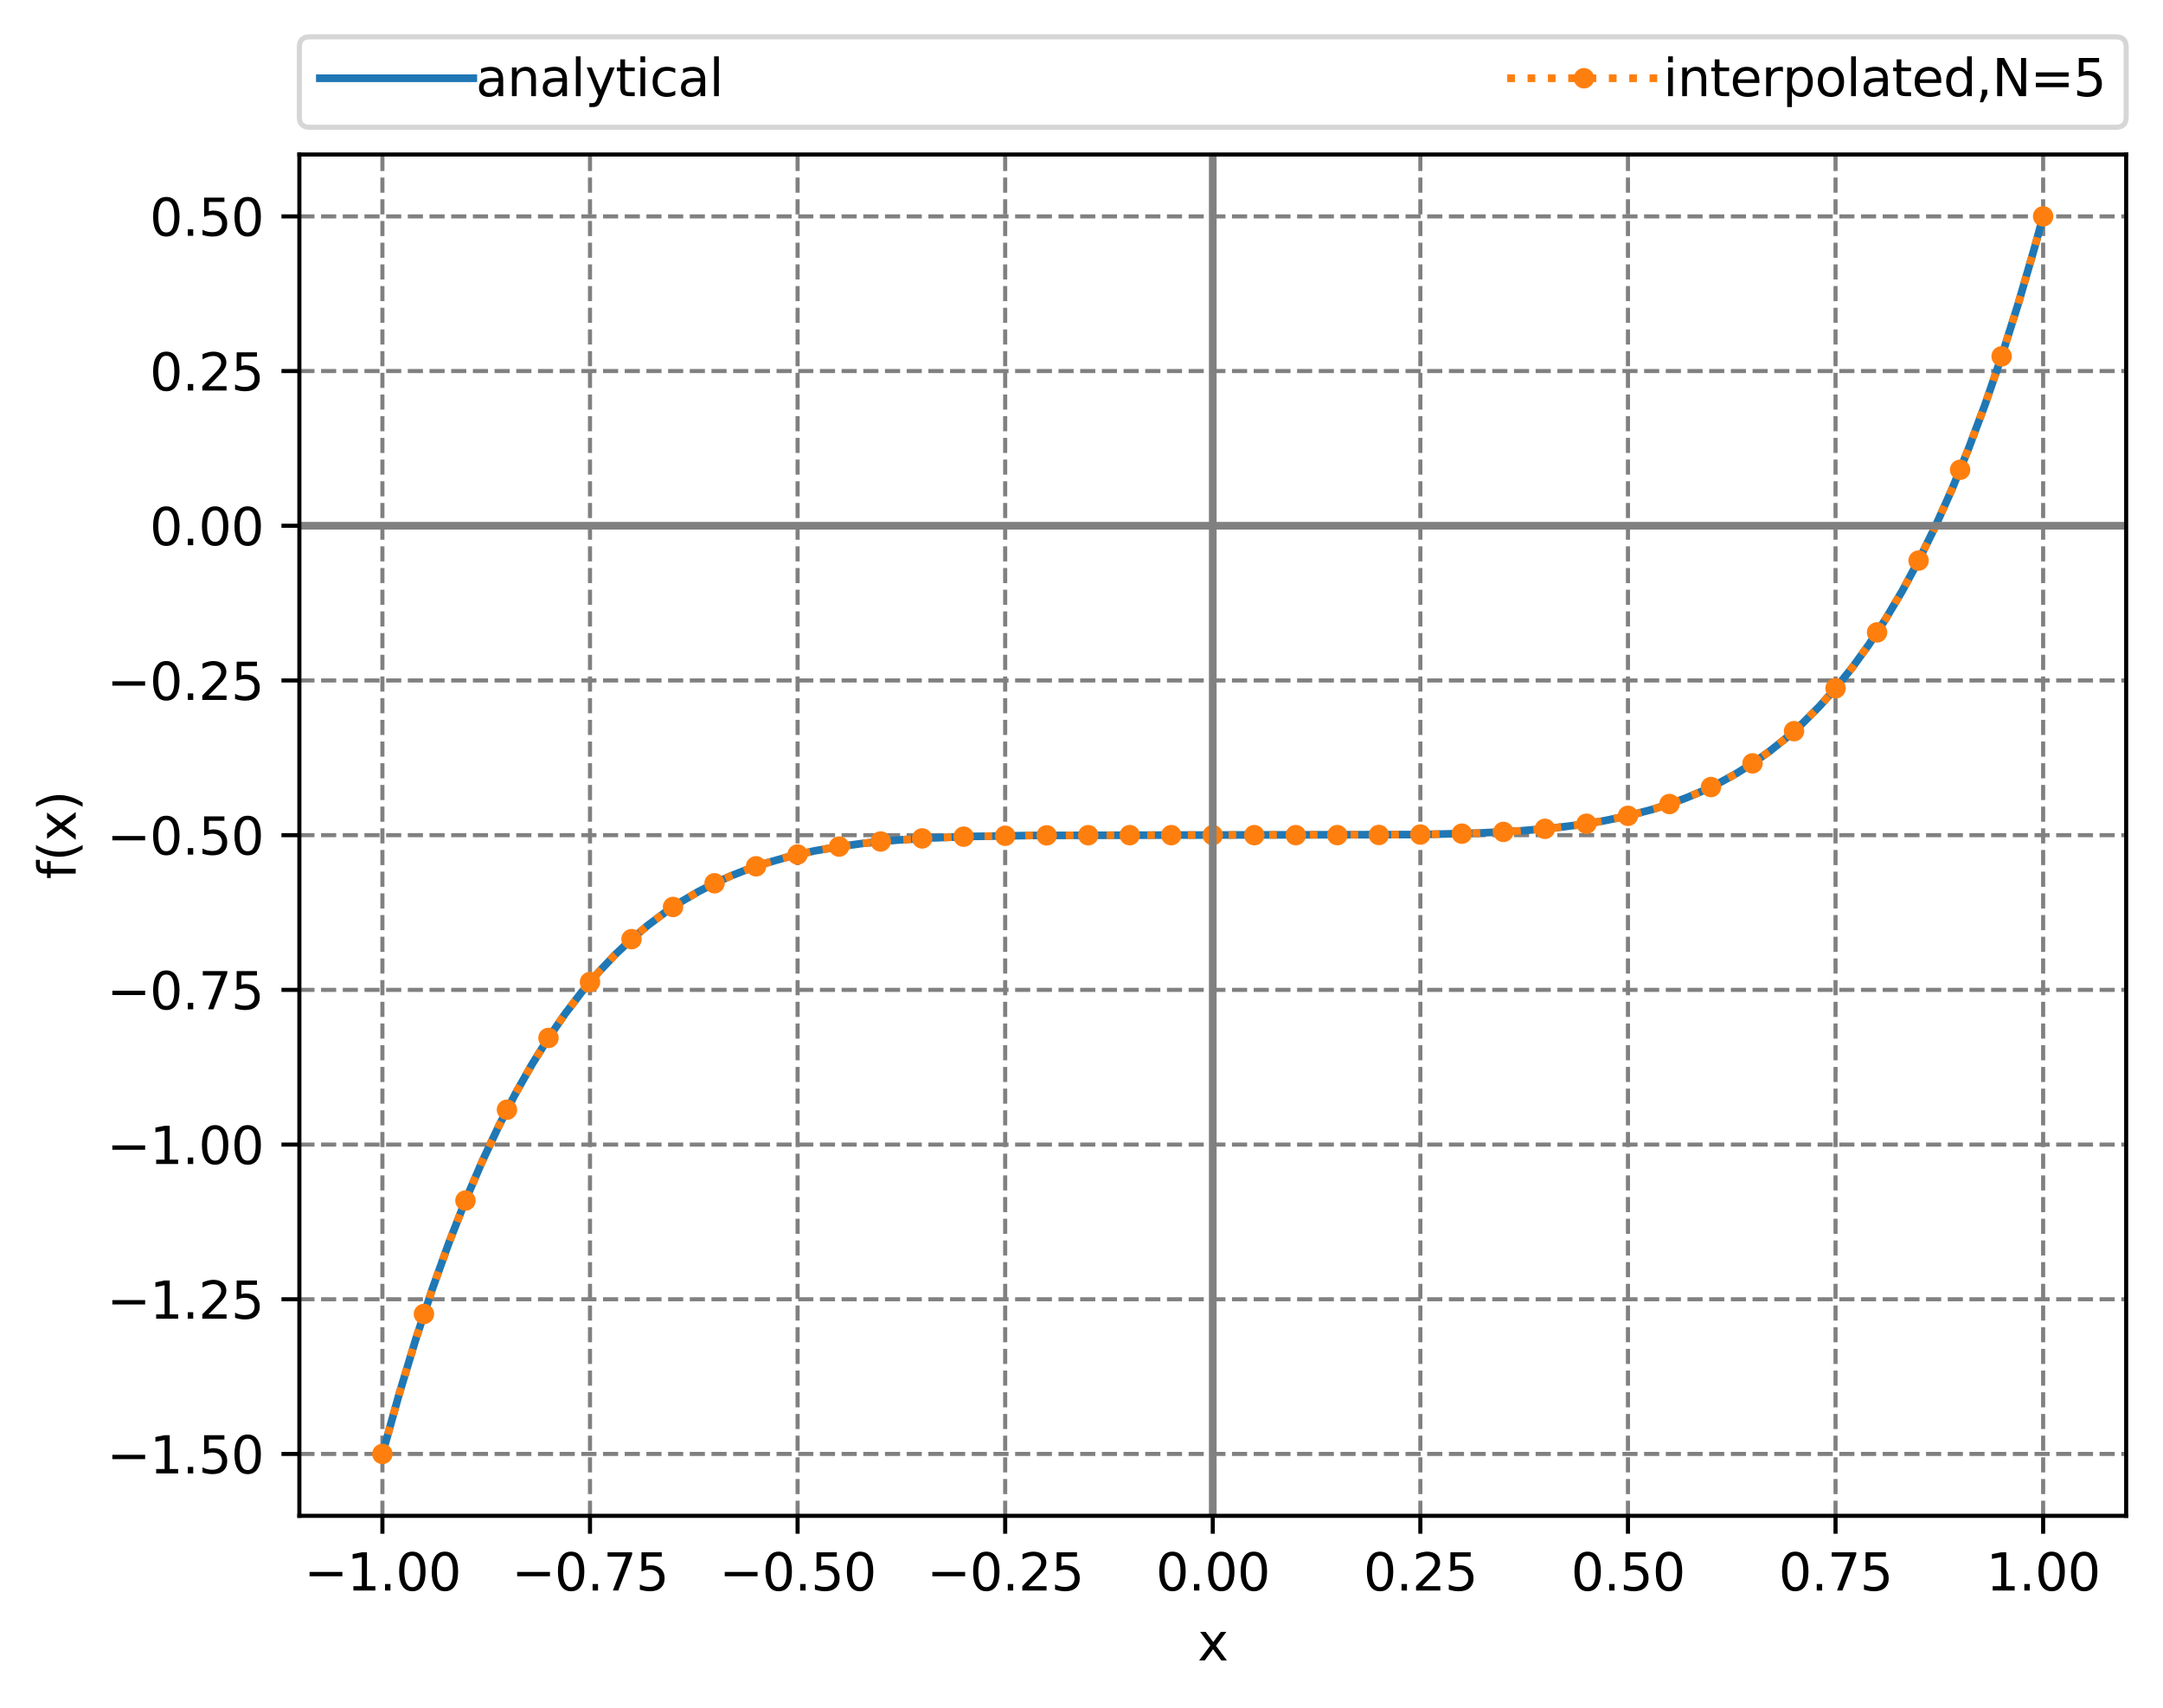 <?xml version="1.0" encoding="utf-8" standalone="no"?>
<!DOCTYPE svg PUBLIC "-//W3C//DTD SVG 1.1//EN"
  "http://www.w3.org/Graphics/SVG/1.1/DTD/svg11.dtd">
<svg xmlns:xlink="http://www.w3.org/1999/xlink" width="422.843pt" height="333.869pt" viewBox="0 0 422.843 333.869" xmlns="http://www.w3.org/2000/svg" version="1.1">
 <defs>
  <style type="text/css">*{stroke-linejoin: round; stroke-linecap: butt}</style>
 </defs>
 <g id="figure_1">
  <g id="patch_1">
   <path d="M 0 333.869 
L 422.843 333.869 
L 422.843 0 
L 0 0 
z
" style="fill: #ffffff"/>
  </g>
  <g id="axes_1">
   <g id="patch_2">
    <path d="M 58.523 296.312 
L 415.643 296.312 
L 415.643 30.2 
L 58.523 30.2 
z
" style="fill: #ffffff"/>
   </g>
   <g id="matplotlib.axis_1">
    <g id="xtick_1">
     <g id="line2d_1">
      <path d="M 74.756 296.312 
L 74.756 30.2 
" clip-path="url(#pcf2d439066)" style="fill: none; stroke-dasharray: 2.96,1.28; stroke-dashoffset: 0; stroke: #808080; stroke-width: 0.8"/>
     </g>
     <g id="line2d_2">
      <defs>
       <path id="m77b5b5f175" d="M 0 0 
L 0 3.5 
" style="stroke: #000000; stroke-width: 0.8"/>
      </defs>
      <g>
       <use xlink:href="#m77b5b5f175" x="74.756" y="296.312" style="stroke: #000000; stroke-width: 0.8"/>
      </g>
     </g>
     <g id="text_1">
      <!-- −1.00 -->
      <g transform="translate(59.434 310.911) scale(0.1 -0.1)">
       <defs>
        <path id="DejaVuSans-2212" d="M 678 2272 
L 4684 2272 
L 4684 1741 
L 678 1741 
L 678 2272 
z
" transform="scale(0.016)"/>
        <path id="DejaVuSans-31" d="M 794 531 
L 1825 531 
L 1825 4091 
L 703 3866 
L 703 4441 
L 1819 4666 
L 2450 4666 
L 2450 531 
L 3481 531 
L 3481 0 
L 794 0 
L 794 531 
z
" transform="scale(0.016)"/>
        <path id="DejaVuSans-2e" d="M 684 794 
L 1344 794 
L 1344 0 
L 684 0 
L 684 794 
z
" transform="scale(0.016)"/>
        <path id="DejaVuSans-30" d="M 2034 4250 
Q 1547 4250 1301 3770 
Q 1056 3291 1056 2328 
Q 1056 1369 1301 889 
Q 1547 409 2034 409 
Q 2525 409 2770 889 
Q 3016 1369 3016 2328 
Q 3016 3291 2770 3770 
Q 2525 4250 2034 4250 
z
M 2034 4750 
Q 2819 4750 3233 4129 
Q 3647 3509 3647 2328 
Q 3647 1150 3233 529 
Q 2819 -91 2034 -91 
Q 1250 -91 836 529 
Q 422 1150 422 2328 
Q 422 3509 836 4129 
Q 1250 4750 2034 4750 
z
" transform="scale(0.016)"/>
       </defs>
       <use xlink:href="#DejaVuSans-2212"/>
       <use xlink:href="#DejaVuSans-31" x="83.789"/>
       <use xlink:href="#DejaVuSans-2e" x="147.412"/>
       <use xlink:href="#DejaVuSans-30" x="179.199"/>
       <use xlink:href="#DejaVuSans-30" x="242.822"/>
      </g>
     </g>
    </g>
    <g id="xtick_2">
     <g id="line2d_3">
      <path d="M 115.338 296.312 
L 115.338 30.2 
" clip-path="url(#pcf2d439066)" style="fill: none; stroke-dasharray: 2.96,1.28; stroke-dashoffset: 0; stroke: #808080; stroke-width: 0.8"/>
     </g>
     <g id="line2d_4">
      <g>
       <use xlink:href="#m77b5b5f175" x="115.338" y="296.312" style="stroke: #000000; stroke-width: 0.8"/>
      </g>
     </g>
     <g id="text_2">
      <!-- −0.75 -->
      <g transform="translate(100.015 310.911) scale(0.1 -0.1)">
       <defs>
        <path id="DejaVuSans-37" d="M 525 4666 
L 3525 4666 
L 3525 4397 
L 1831 0 
L 1172 0 
L 2766 4134 
L 525 4134 
L 525 4666 
z
" transform="scale(0.016)"/>
        <path id="DejaVuSans-35" d="M 691 4666 
L 3169 4666 
L 3169 4134 
L 1269 4134 
L 1269 2991 
Q 1406 3038 1543 3061 
Q 1681 3084 1819 3084 
Q 2600 3084 3056 2656 
Q 3513 2228 3513 1497 
Q 3513 744 3044 326 
Q 2575 -91 1722 -91 
Q 1428 -91 1123 -41 
Q 819 9 494 109 
L 494 744 
Q 775 591 1075 516 
Q 1375 441 1709 441 
Q 2250 441 2565 725 
Q 2881 1009 2881 1497 
Q 2881 1984 2565 2268 
Q 2250 2553 1709 2553 
Q 1456 2553 1204 2497 
Q 953 2441 691 2322 
L 691 4666 
z
" transform="scale(0.016)"/>
       </defs>
       <use xlink:href="#DejaVuSans-2212"/>
       <use xlink:href="#DejaVuSans-30" x="83.789"/>
       <use xlink:href="#DejaVuSans-2e" x="147.412"/>
       <use xlink:href="#DejaVuSans-37" x="179.199"/>
       <use xlink:href="#DejaVuSans-35" x="242.822"/>
      </g>
     </g>
    </g>
    <g id="xtick_3">
     <g id="line2d_5">
      <path d="M 155.92 296.312 
L 155.92 30.2 
" clip-path="url(#pcf2d439066)" style="fill: none; stroke-dasharray: 2.96,1.28; stroke-dashoffset: 0; stroke: #808080; stroke-width: 0.8"/>
     </g>
     <g id="line2d_6">
      <g>
       <use xlink:href="#m77b5b5f175" x="155.92" y="296.312" style="stroke: #000000; stroke-width: 0.8"/>
      </g>
     </g>
     <g id="text_3">
      <!-- −0.50 -->
      <g transform="translate(140.597 310.911) scale(0.1 -0.1)">
       <use xlink:href="#DejaVuSans-2212"/>
       <use xlink:href="#DejaVuSans-30" x="83.789"/>
       <use xlink:href="#DejaVuSans-2e" x="147.412"/>
       <use xlink:href="#DejaVuSans-35" x="179.199"/>
       <use xlink:href="#DejaVuSans-30" x="242.822"/>
      </g>
     </g>
    </g>
    <g id="xtick_4">
     <g id="line2d_7">
      <path d="M 196.502 296.312 
L 196.502 30.2 
" clip-path="url(#pcf2d439066)" style="fill: none; stroke-dasharray: 2.96,1.28; stroke-dashoffset: 0; stroke: #808080; stroke-width: 0.8"/>
     </g>
     <g id="line2d_8">
      <g>
       <use xlink:href="#m77b5b5f175" x="196.502" y="296.312" style="stroke: #000000; stroke-width: 0.8"/>
      </g>
     </g>
     <g id="text_4">
      <!-- −0.25 -->
      <g transform="translate(181.179 310.911) scale(0.1 -0.1)">
       <defs>
        <path id="DejaVuSans-32" d="M 1228 531 
L 3431 531 
L 3431 0 
L 469 0 
L 469 531 
Q 828 903 1448 1529 
Q 2069 2156 2228 2338 
Q 2531 2678 2651 2914 
Q 2772 3150 2772 3378 
Q 2772 3750 2511 3984 
Q 2250 4219 1831 4219 
Q 1534 4219 1204 4116 
Q 875 4013 500 3803 
L 500 4441 
Q 881 4594 1212 4672 
Q 1544 4750 1819 4750 
Q 2544 4750 2975 4387 
Q 3406 4025 3406 3419 
Q 3406 3131 3298 2873 
Q 3191 2616 2906 2266 
Q 2828 2175 2409 1742 
Q 1991 1309 1228 531 
z
" transform="scale(0.016)"/>
       </defs>
       <use xlink:href="#DejaVuSans-2212"/>
       <use xlink:href="#DejaVuSans-30" x="83.789"/>
       <use xlink:href="#DejaVuSans-2e" x="147.412"/>
       <use xlink:href="#DejaVuSans-32" x="179.199"/>
       <use xlink:href="#DejaVuSans-35" x="242.822"/>
      </g>
     </g>
    </g>
    <g id="xtick_5">
     <g id="line2d_9">
      <path d="M 237.083 296.312 
L 237.083 30.2 
" clip-path="url(#pcf2d439066)" style="fill: none; stroke-dasharray: 2.96,1.28; stroke-dashoffset: 0; stroke: #808080; stroke-width: 0.8"/>
     </g>
     <g id="line2d_10">
      <g>
       <use xlink:href="#m77b5b5f175" x="237.083" y="296.312" style="stroke: #000000; stroke-width: 0.8"/>
      </g>
     </g>
     <g id="text_5">
      <!-- 0.00 -->
      <g transform="translate(225.951 310.911) scale(0.1 -0.1)">
       <use xlink:href="#DejaVuSans-30"/>
       <use xlink:href="#DejaVuSans-2e" x="63.623"/>
       <use xlink:href="#DejaVuSans-30" x="95.41"/>
       <use xlink:href="#DejaVuSans-30" x="159.033"/>
      </g>
     </g>
    </g>
    <g id="xtick_6">
     <g id="line2d_11">
      <path d="M 277.665 296.312 
L 277.665 30.2 
" clip-path="url(#pcf2d439066)" style="fill: none; stroke-dasharray: 2.96,1.28; stroke-dashoffset: 0; stroke: #808080; stroke-width: 0.8"/>
     </g>
     <g id="line2d_12">
      <g>
       <use xlink:href="#m77b5b5f175" x="277.665" y="296.312" style="stroke: #000000; stroke-width: 0.8"/>
      </g>
     </g>
     <g id="text_6">
      <!-- 0.25 -->
      <g transform="translate(266.532 310.911) scale(0.1 -0.1)">
       <use xlink:href="#DejaVuSans-30"/>
       <use xlink:href="#DejaVuSans-2e" x="63.623"/>
       <use xlink:href="#DejaVuSans-32" x="95.41"/>
       <use xlink:href="#DejaVuSans-35" x="159.033"/>
      </g>
     </g>
    </g>
    <g id="xtick_7">
     <g id="line2d_13">
      <path d="M 318.247 296.312 
L 318.247 30.2 
" clip-path="url(#pcf2d439066)" style="fill: none; stroke-dasharray: 2.96,1.28; stroke-dashoffset: 0; stroke: #808080; stroke-width: 0.8"/>
     </g>
     <g id="line2d_14">
      <g>
       <use xlink:href="#m77b5b5f175" x="318.247" y="296.312" style="stroke: #000000; stroke-width: 0.8"/>
      </g>
     </g>
     <g id="text_7">
      <!-- 0.50 -->
      <g transform="translate(307.114 310.911) scale(0.1 -0.1)">
       <use xlink:href="#DejaVuSans-30"/>
       <use xlink:href="#DejaVuSans-2e" x="63.623"/>
       <use xlink:href="#DejaVuSans-35" x="95.41"/>
       <use xlink:href="#DejaVuSans-30" x="159.033"/>
      </g>
     </g>
    </g>
    <g id="xtick_8">
     <g id="line2d_15">
      <path d="M 358.829 296.312 
L 358.829 30.2 
" clip-path="url(#pcf2d439066)" style="fill: none; stroke-dasharray: 2.96,1.28; stroke-dashoffset: 0; stroke: #808080; stroke-width: 0.8"/>
     </g>
     <g id="line2d_16">
      <g>
       <use xlink:href="#m77b5b5f175" x="358.829" y="296.312" style="stroke: #000000; stroke-width: 0.8"/>
      </g>
     </g>
     <g id="text_8">
      <!-- 0.75 -->
      <g transform="translate(347.696 310.911) scale(0.1 -0.1)">
       <use xlink:href="#DejaVuSans-30"/>
       <use xlink:href="#DejaVuSans-2e" x="63.623"/>
       <use xlink:href="#DejaVuSans-37" x="95.41"/>
       <use xlink:href="#DejaVuSans-35" x="159.033"/>
      </g>
     </g>
    </g>
    <g id="xtick_9">
     <g id="line2d_17">
      <path d="M 399.411 296.312 
L 399.411 30.2 
" clip-path="url(#pcf2d439066)" style="fill: none; stroke-dasharray: 2.96,1.28; stroke-dashoffset: 0; stroke: #808080; stroke-width: 0.8"/>
     </g>
     <g id="line2d_18">
      <g>
       <use xlink:href="#m77b5b5f175" x="399.411" y="296.312" style="stroke: #000000; stroke-width: 0.8"/>
      </g>
     </g>
     <g id="text_9">
      <!-- 1.00 -->
      <g transform="translate(388.278 310.911) scale(0.1 -0.1)">
       <use xlink:href="#DejaVuSans-31"/>
       <use xlink:href="#DejaVuSans-2e" x="63.623"/>
       <use xlink:href="#DejaVuSans-30" x="95.41"/>
       <use xlink:href="#DejaVuSans-30" x="159.033"/>
      </g>
     </g>
    </g>
    <g id="text_10">
     <!-- x -->
     <g transform="translate(234.124 324.589) scale(0.1 -0.1)">
      <defs>
       <path id="DejaVuSans-78" d="M 3513 3500 
L 2247 1797 
L 3578 0 
L 2900 0 
L 1881 1375 
L 863 0 
L 184 0 
L 1544 1831 
L 300 3500 
L 978 3500 
L 1906 2253 
L 2834 3500 
L 3513 3500 
z
" transform="scale(0.016)"/>
      </defs>
      <use xlink:href="#DejaVuSans-78"/>
     </g>
    </g>
   </g>
   <g id="matplotlib.axis_2">
    <g id="ytick_1">
     <g id="line2d_19">
      <path d="M 58.523 284.216 
L 415.643 284.216 
" clip-path="url(#pcf2d439066)" style="fill: none; stroke-dasharray: 2.96,1.28; stroke-dashoffset: 0; stroke: #808080; stroke-width: 0.8"/>
     </g>
     <g id="line2d_20">
      <defs>
       <path id="mcaed4cc220" d="M 0 0 
L -3.5 0 
" style="stroke: #000000; stroke-width: 0.8"/>
      </defs>
      <g>
       <use xlink:href="#mcaed4cc220" x="58.523" y="284.216" style="stroke: #000000; stroke-width: 0.8"/>
      </g>
     </g>
     <g id="text_11">
      <!-- −1.50 -->
      <g transform="translate(20.878 288.016) scale(0.1 -0.1)">
       <use xlink:href="#DejaVuSans-2212"/>
       <use xlink:href="#DejaVuSans-31" x="83.789"/>
       <use xlink:href="#DejaVuSans-2e" x="147.412"/>
       <use xlink:href="#DejaVuSans-35" x="179.199"/>
       <use xlink:href="#DejaVuSans-30" x="242.822"/>
      </g>
     </g>
    </g>
    <g id="ytick_2">
     <g id="line2d_21">
      <path d="M 58.523 253.976 
L 415.643 253.976 
" clip-path="url(#pcf2d439066)" style="fill: none; stroke-dasharray: 2.96,1.28; stroke-dashoffset: 0; stroke: #808080; stroke-width: 0.8"/>
     </g>
     <g id="line2d_22">
      <g>
       <use xlink:href="#mcaed4cc220" x="58.523" y="253.976" style="stroke: #000000; stroke-width: 0.8"/>
      </g>
     </g>
     <g id="text_12">
      <!-- −1.25 -->
      <g transform="translate(20.878 257.776) scale(0.1 -0.1)">
       <use xlink:href="#DejaVuSans-2212"/>
       <use xlink:href="#DejaVuSans-31" x="83.789"/>
       <use xlink:href="#DejaVuSans-2e" x="147.412"/>
       <use xlink:href="#DejaVuSans-32" x="179.199"/>
       <use xlink:href="#DejaVuSans-35" x="242.822"/>
      </g>
     </g>
    </g>
    <g id="ytick_3">
     <g id="line2d_23">
      <path d="M 58.523 223.736 
L 415.643 223.736 
" clip-path="url(#pcf2d439066)" style="fill: none; stroke-dasharray: 2.96,1.28; stroke-dashoffset: 0; stroke: #808080; stroke-width: 0.8"/>
     </g>
     <g id="line2d_24">
      <g>
       <use xlink:href="#mcaed4cc220" x="58.523" y="223.736" style="stroke: #000000; stroke-width: 0.8"/>
      </g>
     </g>
     <g id="text_13">
      <!-- −1.00 -->
      <g transform="translate(20.878 227.536) scale(0.1 -0.1)">
       <use xlink:href="#DejaVuSans-2212"/>
       <use xlink:href="#DejaVuSans-31" x="83.789"/>
       <use xlink:href="#DejaVuSans-2e" x="147.412"/>
       <use xlink:href="#DejaVuSans-30" x="179.199"/>
       <use xlink:href="#DejaVuSans-30" x="242.822"/>
      </g>
     </g>
    </g>
    <g id="ytick_4">
     <g id="line2d_25">
      <path d="M 58.523 193.496 
L 415.643 193.496 
" clip-path="url(#pcf2d439066)" style="fill: none; stroke-dasharray: 2.96,1.28; stroke-dashoffset: 0; stroke: #808080; stroke-width: 0.8"/>
     </g>
     <g id="line2d_26">
      <g>
       <use xlink:href="#mcaed4cc220" x="58.523" y="193.496" style="stroke: #000000; stroke-width: 0.8"/>
      </g>
     </g>
     <g id="text_14">
      <!-- −0.75 -->
      <g transform="translate(20.878 197.296) scale(0.1 -0.1)">
       <use xlink:href="#DejaVuSans-2212"/>
       <use xlink:href="#DejaVuSans-30" x="83.789"/>
       <use xlink:href="#DejaVuSans-2e" x="147.412"/>
       <use xlink:href="#DejaVuSans-37" x="179.199"/>
       <use xlink:href="#DejaVuSans-35" x="242.822"/>
      </g>
     </g>
    </g>
    <g id="ytick_5">
     <g id="line2d_27">
      <path d="M 58.523 163.256 
L 415.643 163.256 
" clip-path="url(#pcf2d439066)" style="fill: none; stroke-dasharray: 2.96,1.28; stroke-dashoffset: 0; stroke: #808080; stroke-width: 0.8"/>
     </g>
     <g id="line2d_28">
      <g>
       <use xlink:href="#mcaed4cc220" x="58.523" y="163.256" style="stroke: #000000; stroke-width: 0.8"/>
      </g>
     </g>
     <g id="text_15">
      <!-- −0.50 -->
      <g transform="translate(20.878 167.056) scale(0.1 -0.1)">
       <use xlink:href="#DejaVuSans-2212"/>
       <use xlink:href="#DejaVuSans-30" x="83.789"/>
       <use xlink:href="#DejaVuSans-2e" x="147.412"/>
       <use xlink:href="#DejaVuSans-35" x="179.199"/>
       <use xlink:href="#DejaVuSans-30" x="242.822"/>
      </g>
     </g>
    </g>
    <g id="ytick_6">
     <g id="line2d_29">
      <path d="M 58.523 133.016 
L 415.643 133.016 
" clip-path="url(#pcf2d439066)" style="fill: none; stroke-dasharray: 2.96,1.28; stroke-dashoffset: 0; stroke: #808080; stroke-width: 0.8"/>
     </g>
     <g id="line2d_30">
      <g>
       <use xlink:href="#mcaed4cc220" x="58.523" y="133.016" style="stroke: #000000; stroke-width: 0.8"/>
      </g>
     </g>
     <g id="text_16">
      <!-- −0.25 -->
      <g transform="translate(20.878 136.816) scale(0.1 -0.1)">
       <use xlink:href="#DejaVuSans-2212"/>
       <use xlink:href="#DejaVuSans-30" x="83.789"/>
       <use xlink:href="#DejaVuSans-2e" x="147.412"/>
       <use xlink:href="#DejaVuSans-32" x="179.199"/>
       <use xlink:href="#DejaVuSans-35" x="242.822"/>
      </g>
     </g>
    </g>
    <g id="ytick_7">
     <g id="line2d_31">
      <path d="M 58.523 102.776 
L 415.643 102.776 
" clip-path="url(#pcf2d439066)" style="fill: none; stroke-dasharray: 2.96,1.28; stroke-dashoffset: 0; stroke: #808080; stroke-width: 0.8"/>
     </g>
     <g id="line2d_32">
      <g>
       <use xlink:href="#mcaed4cc220" x="58.523" y="102.776" style="stroke: #000000; stroke-width: 0.8"/>
      </g>
     </g>
     <g id="text_17">
      <!-- 0.00 -->
      <g transform="translate(29.258 106.576) scale(0.1 -0.1)">
       <use xlink:href="#DejaVuSans-30"/>
       <use xlink:href="#DejaVuSans-2e" x="63.623"/>
       <use xlink:href="#DejaVuSans-30" x="95.41"/>
       <use xlink:href="#DejaVuSans-30" x="159.033"/>
      </g>
     </g>
    </g>
    <g id="ytick_8">
     <g id="line2d_33">
      <path d="M 58.523 72.536 
L 415.643 72.536 
" clip-path="url(#pcf2d439066)" style="fill: none; stroke-dasharray: 2.96,1.28; stroke-dashoffset: 0; stroke: #808080; stroke-width: 0.8"/>
     </g>
     <g id="line2d_34">
      <g>
       <use xlink:href="#mcaed4cc220" x="58.523" y="72.536" style="stroke: #000000; stroke-width: 0.8"/>
      </g>
     </g>
     <g id="text_18">
      <!-- 0.25 -->
      <g transform="translate(29.258 76.336) scale(0.1 -0.1)">
       <use xlink:href="#DejaVuSans-30"/>
       <use xlink:href="#DejaVuSans-2e" x="63.623"/>
       <use xlink:href="#DejaVuSans-32" x="95.41"/>
       <use xlink:href="#DejaVuSans-35" x="159.033"/>
      </g>
     </g>
    </g>
    <g id="ytick_9">
     <g id="line2d_35">
      <path d="M 58.523 42.296 
L 415.643 42.296 
" clip-path="url(#pcf2d439066)" style="fill: none; stroke-dasharray: 2.96,1.28; stroke-dashoffset: 0; stroke: #808080; stroke-width: 0.8"/>
     </g>
     <g id="line2d_36">
      <g>
       <use xlink:href="#mcaed4cc220" x="58.523" y="42.296" style="stroke: #000000; stroke-width: 0.8"/>
      </g>
     </g>
     <g id="text_19">
      <!-- 0.50 -->
      <g transform="translate(29.258 46.096) scale(0.1 -0.1)">
       <use xlink:href="#DejaVuSans-30"/>
       <use xlink:href="#DejaVuSans-2e" x="63.623"/>
       <use xlink:href="#DejaVuSans-35" x="95.41"/>
       <use xlink:href="#DejaVuSans-30" x="159.033"/>
      </g>
     </g>
    </g>
    <g id="text_20">
     <!-- f(x) -->
     <g transform="translate(14.798 171.877) rotate(-90) scale(0.1 -0.1)">
      <defs>
       <path id="DejaVuSans-66" d="M 2375 4863 
L 2375 4384 
L 1825 4384 
Q 1516 4384 1395 4259 
Q 1275 4134 1275 3809 
L 1275 3500 
L 2222 3500 
L 2222 3053 
L 1275 3053 
L 1275 0 
L 697 0 
L 697 3053 
L 147 3053 
L 147 3500 
L 697 3500 
L 697 3744 
Q 697 4328 969 4595 
Q 1241 4863 1831 4863 
L 2375 4863 
z
" transform="scale(0.016)"/>
       <path id="DejaVuSans-28" d="M 1984 4856 
Q 1566 4138 1362 3434 
Q 1159 2731 1159 2009 
Q 1159 1288 1364 580 
Q 1569 -128 1984 -844 
L 1484 -844 
Q 1016 -109 783 600 
Q 550 1309 550 2009 
Q 550 2706 781 3412 
Q 1013 4119 1484 4856 
L 1984 4856 
z
" transform="scale(0.016)"/>
       <path id="DejaVuSans-29" d="M 513 4856 
L 1013 4856 
Q 1481 4119 1714 3412 
Q 1947 2706 1947 2009 
Q 1947 1309 1714 600 
Q 1481 -109 1013 -844 
L 513 -844 
Q 928 -128 1133 580 
Q 1338 1288 1338 2009 
Q 1338 2731 1133 3434 
Q 928 4138 513 4856 
z
" transform="scale(0.016)"/>
      </defs>
      <use xlink:href="#DejaVuSans-66"/>
      <use xlink:href="#DejaVuSans-28" x="35.205"/>
      <use xlink:href="#DejaVuSans-78" x="74.219"/>
      <use xlink:href="#DejaVuSans-29" x="133.398"/>
     </g>
    </g>
   </g>
   <g id="line2d_37">
    <path d="M 74.756 284.216 
L 78.003 272.595 
L 81.249 261.884 
L 84.496 252.029 
L 87.742 242.979 
L 90.989 234.682 
L 94.235 227.091 
L 97.482 220.159 
L 100.729 213.843 
L 103.975 208.101 
L 107.222 202.893 
L 110.468 198.18 
L 113.715 193.926 
L 116.961 190.097 
L 120.208 186.661 
L 123.454 183.586 
L 126.701 180.843 
L 129.947 178.405 
L 133.194 176.244 
L 136.441 174.338 
L 139.687 172.662 
L 142.934 171.196 
L 146.18 169.918 
L 149.427 168.81 
L 154.297 167.43 
L 159.166 166.338 
L 164.036 165.488 
L 168.906 164.837 
L 175.399 164.215 
L 181.892 163.806 
L 190.009 163.504 
L 201.371 163.319 
L 222.474 163.257 
L 277.665 163.138 
L 289.028 162.85 
L 297.145 162.418 
L 303.638 161.855 
L 308.507 161.262 
L 313.377 160.482 
L 318.247 159.476 
L 323.117 158.198 
L 326.363 157.169 
L 329.61 155.978 
L 332.857 154.609 
L 336.103 153.04 
L 339.35 151.252 
L 342.596 149.221 
L 345.843 146.925 
L 349.089 144.338 
L 352.336 141.432 
L 355.582 138.18 
L 358.829 134.552 
L 362.075 130.515 
L 365.322 126.036 
L 368.569 121.08 
L 371.815 115.61 
L 375.062 109.586 
L 378.308 102.967 
L 381.555 95.712 
L 384.801 87.773 
L 388.048 79.106 
L 391.294 69.66 
L 394.541 59.384 
L 397.787 48.225 
L 399.411 42.296 
L 399.411 42.296 
" clip-path="url(#pcf2d439066)" style="fill: none; stroke: #1f77b4; stroke-width: 1.5; stroke-linecap: square"/>
   </g>
   <g id="line2d_38">
    <path d="M 74.756 284.216 
L 78.003 272.595 
L 81.249 261.884 
L 84.496 252.029 
L 87.742 242.979 
L 90.989 234.682 
L 94.235 227.091 
L 97.482 220.159 
L 100.729 213.843 
L 103.975 208.101 
L 107.222 202.893 
L 110.468 198.18 
L 113.715 193.926 
L 116.961 190.097 
L 120.208 186.661 
L 123.454 183.586 
L 126.701 180.843 
L 129.947 178.405 
L 133.194 176.244 
L 136.441 174.338 
L 139.687 172.662 
L 142.934 171.196 
L 146.18 169.918 
L 149.427 168.81 
L 154.297 167.43 
L 159.166 166.338 
L 164.036 165.488 
L 168.906 164.837 
L 175.399 164.215 
L 181.892 163.806 
L 190.009 163.504 
L 201.371 163.319 
L 222.474 163.257 
L 277.665 163.138 
L 289.028 162.85 
L 297.145 162.418 
L 303.638 161.855 
L 308.507 161.262 
L 313.377 160.482 
L 318.247 159.476 
L 323.117 158.198 
L 326.363 157.169 
L 329.61 155.978 
L 332.857 154.609 
L 336.103 153.04 
L 339.35 151.252 
L 342.596 149.221 
L 345.843 146.925 
L 349.089 144.338 
L 352.336 141.432 
L 355.582 138.18 
L 358.829 134.552 
L 362.075 130.515 
L 365.322 126.036 
L 368.569 121.08 
L 371.815 115.61 
L 375.062 109.586 
L 378.308 102.967 
L 381.555 95.712 
L 384.801 87.773 
L 388.048 79.106 
L 391.294 69.66 
L 394.541 59.384 
L 397.787 48.225 
L 399.411 42.296 
L 399.411 42.296 
" clip-path="url(#pcf2d439066)" style="fill: none; stroke-dasharray: 1.5,2.475; stroke-dashoffset: 0; stroke: #ff7f0e; stroke-width: 1.5"/>
    <defs>
     <path id="m3a5bef2ed3" d="M 0 1.5 
C 0.398 1.5 0.779 1.342 1.061 1.061 
C 1.342 0.779 1.5 0.398 1.5 0 
C 1.5 -0.398 1.342 -0.779 1.061 -1.061 
C 0.779 -1.342 0.398 -1.5 0 -1.5 
C -0.398 -1.5 -0.779 -1.342 -1.061 -1.061 
C -1.342 -0.779 -1.5 -0.398 -1.5 0 
C -1.5 0.398 -1.342 0.779 -1.061 1.061 
C -0.779 1.342 -0.398 1.5 0 1.5 
z
" style="stroke: #ff7f0e"/>
    </defs>
    <g clip-path="url(#pcf2d439066)">
     <use xlink:href="#m3a5bef2ed3" x="74.756" y="284.216" style="fill: #ff7f0e; stroke: #ff7f0e"/>
     <use xlink:href="#m3a5bef2ed3" x="82.873" y="256.853" style="fill: #ff7f0e; stroke: #ff7f0e"/>
     <use xlink:href="#m3a5bef2ed3" x="90.989" y="234.682" style="fill: #ff7f0e; stroke: #ff7f0e"/>
     <use xlink:href="#m3a5bef2ed3" x="99.105" y="216.927" style="fill: #ff7f0e; stroke: #ff7f0e"/>
     <use xlink:href="#m3a5bef2ed3" x="107.222" y="202.893" style="fill: #ff7f0e; stroke: #ff7f0e"/>
     <use xlink:href="#m3a5bef2ed3" x="115.338" y="191.961" style="fill: #ff7f0e; stroke: #ff7f0e"/>
     <use xlink:href="#m3a5bef2ed3" x="123.454" y="183.586" style="fill: #ff7f0e; stroke: #ff7f0e"/>
     <use xlink:href="#m3a5bef2ed3" x="131.571" y="177.291" style="fill: #ff7f0e; stroke: #ff7f0e"/>
     <use xlink:href="#m3a5bef2ed3" x="139.687" y="172.662" style="fill: #ff7f0e; stroke: #ff7f0e"/>
     <use xlink:href="#m3a5bef2ed3" x="147.803" y="169.344" style="fill: #ff7f0e; stroke: #ff7f0e"/>
     <use xlink:href="#m3a5bef2ed3" x="155.92" y="167.036" style="fill: #ff7f0e; stroke: #ff7f0e"/>
     <use xlink:href="#m3a5bef2ed3" x="164.036" y="165.488" style="fill: #ff7f0e; stroke: #ff7f0e"/>
     <use xlink:href="#m3a5bef2ed3" x="172.153" y="164.495" style="fill: #ff7f0e; stroke: #ff7f0e"/>
     <use xlink:href="#m3a5bef2ed3" x="180.269" y="163.892" style="fill: #ff7f0e; stroke: #ff7f0e"/>
     <use xlink:href="#m3a5bef2ed3" x="188.385" y="163.55" style="fill: #ff7f0e; stroke: #ff7f0e"/>
     <use xlink:href="#m3a5bef2ed3" x="196.502" y="163.374" style="fill: #ff7f0e; stroke: #ff7f0e"/>
     <use xlink:href="#m3a5bef2ed3" x="204.618" y="163.295" style="fill: #ff7f0e; stroke: #ff7f0e"/>
     <use xlink:href="#m3a5bef2ed3" x="212.734" y="163.266" style="fill: #ff7f0e; stroke: #ff7f0e"/>
     <use xlink:href="#m3a5bef2ed3" x="220.851" y="163.258" style="fill: #ff7f0e; stroke: #ff7f0e"/>
     <use xlink:href="#m3a5bef2ed3" x="228.967" y="163.256" style="fill: #ff7f0e; stroke: #ff7f0e"/>
     <use xlink:href="#m3a5bef2ed3" x="237.083" y="163.256" style="fill: #ff7f0e; stroke: #ff7f0e"/>
     <use xlink:href="#m3a5bef2ed3" x="245.2" y="163.256" style="fill: #ff7f0e; stroke: #ff7f0e"/>
     <use xlink:href="#m3a5bef2ed3" x="253.316" y="163.255" style="fill: #ff7f0e; stroke: #ff7f0e"/>
     <use xlink:href="#m3a5bef2ed3" x="261.433" y="163.247" style="fill: #ff7f0e; stroke: #ff7f0e"/>
     <use xlink:href="#m3a5bef2ed3" x="269.549" y="163.218" style="fill: #ff7f0e; stroke: #ff7f0e"/>
     <use xlink:href="#m3a5bef2ed3" x="277.665" y="163.138" style="fill: #ff7f0e; stroke: #ff7f0e"/>
     <use xlink:href="#m3a5bef2ed3" x="285.782" y="162.962" style="fill: #ff7f0e; stroke: #ff7f0e"/>
     <use xlink:href="#m3a5bef2ed3" x="293.898" y="162.621" style="fill: #ff7f0e; stroke: #ff7f0e"/>
     <use xlink:href="#m3a5bef2ed3" x="302.014" y="162.018" style="fill: #ff7f0e; stroke: #ff7f0e"/>
     <use xlink:href="#m3a5bef2ed3" x="310.131" y="161.024" style="fill: #ff7f0e; stroke: #ff7f0e"/>
     <use xlink:href="#m3a5bef2ed3" x="318.247" y="159.476" style="fill: #ff7f0e; stroke: #ff7f0e"/>
     <use xlink:href="#m3a5bef2ed3" x="326.363" y="157.169" style="fill: #ff7f0e; stroke: #ff7f0e"/>
     <use xlink:href="#m3a5bef2ed3" x="334.48" y="153.851" style="fill: #ff7f0e; stroke: #ff7f0e"/>
     <use xlink:href="#m3a5bef2ed3" x="342.596" y="149.221" style="fill: #ff7f0e; stroke: #ff7f0e"/>
     <use xlink:href="#m3a5bef2ed3" x="350.713" y="142.927" style="fill: #ff7f0e; stroke: #ff7f0e"/>
     <use xlink:href="#m3a5bef2ed3" x="358.829" y="134.552" style="fill: #ff7f0e; stroke: #ff7f0e"/>
     <use xlink:href="#m3a5bef2ed3" x="366.945" y="123.62" style="fill: #ff7f0e; stroke: #ff7f0e"/>
     <use xlink:href="#m3a5bef2ed3" x="375.062" y="109.586" style="fill: #ff7f0e; stroke: #ff7f0e"/>
     <use xlink:href="#m3a5bef2ed3" x="383.178" y="91.831" style="fill: #ff7f0e; stroke: #ff7f0e"/>
     <use xlink:href="#m3a5bef2ed3" x="391.294" y="69.66" style="fill: #ff7f0e; stroke: #ff7f0e"/>
     <use xlink:href="#m3a5bef2ed3" x="399.411" y="42.296" style="fill: #ff7f0e; stroke: #ff7f0e"/>
    </g>
   </g>
   <g id="line2d_39">
    <path d="M 58.523 102.776 
L 415.643 102.776 
" clip-path="url(#pcf2d439066)" style="fill: none; stroke: #808080; stroke-width: 1.5; stroke-linecap: square"/>
   </g>
   <g id="line2d_40">
    <path d="M 237.083 296.312 
L 237.083 30.2 
" clip-path="url(#pcf2d439066)" style="fill: none; stroke: #808080; stroke-width: 1.5; stroke-linecap: square"/>
   </g>
   <g id="patch_3">
    <path d="M 58.523 296.312 
L 58.523 30.2 
" style="fill: none; stroke: #000000; stroke-width: 0.8; stroke-linejoin: miter; stroke-linecap: square"/>
   </g>
   <g id="patch_4">
    <path d="M 415.643 296.312 
L 415.643 30.2 
" style="fill: none; stroke: #000000; stroke-width: 0.8; stroke-linejoin: miter; stroke-linecap: square"/>
   </g>
   <g id="patch_5">
    <path d="M 58.523 296.312 
L 415.643 296.312 
" style="fill: none; stroke: #000000; stroke-width: 0.8; stroke-linejoin: miter; stroke-linecap: square"/>
   </g>
   <g id="patch_6">
    <path d="M 58.523 30.2 
L 415.643 30.2 
" style="fill: none; stroke: #000000; stroke-width: 0.8; stroke-linejoin: miter; stroke-linecap: square"/>
   </g>
   <g id="legend_1">
    <g id="patch_7">
     <path d="M 60.523 24.878 
L 413.643 24.878 
Q 415.643 24.878 415.643 22.878 
L 415.643 9.2 
Q 415.643 7.2 413.643 7.2 
L 60.523 7.2 
Q 58.523 7.2 58.523 9.2 
L 58.523 22.878 
Q 58.523 24.878 60.523 24.878 
z
" style="fill: #ffffff; opacity: 0.8; stroke: #cccccc; stroke-linejoin: miter"/>
    </g>
    <g id="line2d_41">
     <path d="M 62.523 15.298 
L 77.523 15.298 
L 92.523 15.298 
" style="fill: none; stroke: #1f77b4; stroke-width: 1.5; stroke-linecap: square"/>
    </g>
    <g id="text_21">
     <!-- analytical -->
     <g transform="translate(93.023 18.798) scale(0.1 -0.1)">
      <defs>
       <path id="DejaVuSans-61" d="M 2194 1759 
Q 1497 1759 1228 1600 
Q 959 1441 959 1056 
Q 959 750 1161 570 
Q 1363 391 1709 391 
Q 2188 391 2477 730 
Q 2766 1069 2766 1631 
L 2766 1759 
L 2194 1759 
z
M 3341 1997 
L 3341 0 
L 2766 0 
L 2766 531 
Q 2569 213 2275 61 
Q 1981 -91 1556 -91 
Q 1019 -91 701 211 
Q 384 513 384 1019 
Q 384 1609 779 1909 
Q 1175 2209 1959 2209 
L 2766 2209 
L 2766 2266 
Q 2766 2663 2505 2880 
Q 2244 3097 1772 3097 
Q 1472 3097 1187 3025 
Q 903 2953 641 2809 
L 641 3341 
Q 956 3463 1253 3523 
Q 1550 3584 1831 3584 
Q 2591 3584 2966 3190 
Q 3341 2797 3341 1997 
z
" transform="scale(0.016)"/>
       <path id="DejaVuSans-6e" d="M 3513 2113 
L 3513 0 
L 2938 0 
L 2938 2094 
Q 2938 2591 2744 2837 
Q 2550 3084 2163 3084 
Q 1697 3084 1428 2787 
Q 1159 2491 1159 1978 
L 1159 0 
L 581 0 
L 581 3500 
L 1159 3500 
L 1159 2956 
Q 1366 3272 1645 3428 
Q 1925 3584 2291 3584 
Q 2894 3584 3203 3211 
Q 3513 2838 3513 2113 
z
" transform="scale(0.016)"/>
       <path id="DejaVuSans-6c" d="M 603 4863 
L 1178 4863 
L 1178 0 
L 603 0 
L 603 4863 
z
" transform="scale(0.016)"/>
       <path id="DejaVuSans-79" d="M 2059 -325 
Q 1816 -950 1584 -1140 
Q 1353 -1331 966 -1331 
L 506 -1331 
L 506 -850 
L 844 -850 
Q 1081 -850 1212 -737 
Q 1344 -625 1503 -206 
L 1606 56 
L 191 3500 
L 800 3500 
L 1894 763 
L 2988 3500 
L 3597 3500 
L 2059 -325 
z
" transform="scale(0.016)"/>
       <path id="DejaVuSans-74" d="M 1172 4494 
L 1172 3500 
L 2356 3500 
L 2356 3053 
L 1172 3053 
L 1172 1153 
Q 1172 725 1289 603 
Q 1406 481 1766 481 
L 2356 481 
L 2356 0 
L 1766 0 
Q 1100 0 847 248 
Q 594 497 594 1153 
L 594 3053 
L 172 3053 
L 172 3500 
L 594 3500 
L 594 4494 
L 1172 4494 
z
" transform="scale(0.016)"/>
       <path id="DejaVuSans-69" d="M 603 3500 
L 1178 3500 
L 1178 0 
L 603 0 
L 603 3500 
z
M 603 4863 
L 1178 4863 
L 1178 4134 
L 603 4134 
L 603 4863 
z
" transform="scale(0.016)"/>
       <path id="DejaVuSans-63" d="M 3122 3366 
L 3122 2828 
Q 2878 2963 2633 3030 
Q 2388 3097 2138 3097 
Q 1578 3097 1268 2742 
Q 959 2388 959 1747 
Q 959 1106 1268 751 
Q 1578 397 2138 397 
Q 2388 397 2633 464 
Q 2878 531 3122 666 
L 3122 134 
Q 2881 22 2623 -34 
Q 2366 -91 2075 -91 
Q 1284 -91 818 406 
Q 353 903 353 1747 
Q 353 2603 823 3093 
Q 1294 3584 2113 3584 
Q 2378 3584 2631 3529 
Q 2884 3475 3122 3366 
z
" transform="scale(0.016)"/>
      </defs>
      <use xlink:href="#DejaVuSans-61"/>
      <use xlink:href="#DejaVuSans-6e" x="61.279"/>
      <use xlink:href="#DejaVuSans-61" x="124.658"/>
      <use xlink:href="#DejaVuSans-6c" x="185.938"/>
      <use xlink:href="#DejaVuSans-79" x="213.721"/>
      <use xlink:href="#DejaVuSans-74" x="272.9"/>
      <use xlink:href="#DejaVuSans-69" x="312.109"/>
      <use xlink:href="#DejaVuSans-63" x="339.893"/>
      <use xlink:href="#DejaVuSans-61" x="394.873"/>
      <use xlink:href="#DejaVuSans-6c" x="456.152"/>
     </g>
    </g>
    <g id="line2d_42">
     <path d="M 294.647 15.298 
L 309.647 15.298 
L 324.647 15.298 
" style="fill: none; stroke-dasharray: 1.5,2.475; stroke-dashoffset: 0; stroke: #ff7f0e; stroke-width: 1.5"/>
     <g>
      <use xlink:href="#m3a5bef2ed3" x="309.647" y="15.298" style="fill: #ff7f0e; stroke: #ff7f0e"/>
     </g>
    </g>
    <g id="text_22">
     <!-- interpolated,N=5 -->
     <g transform="translate(325.147 18.798) scale(0.1 -0.1)">
      <defs>
       <path id="DejaVuSans-65" d="M 3597 1894 
L 3597 1613 
L 953 1613 
Q 991 1019 1311 708 
Q 1631 397 2203 397 
Q 2534 397 2845 478 
Q 3156 559 3463 722 
L 3463 178 
Q 3153 47 2828 -22 
Q 2503 -91 2169 -91 
Q 1331 -91 842 396 
Q 353 884 353 1716 
Q 353 2575 817 3079 
Q 1281 3584 2069 3584 
Q 2775 3584 3186 3129 
Q 3597 2675 3597 1894 
z
M 3022 2063 
Q 3016 2534 2758 2815 
Q 2500 3097 2075 3097 
Q 1594 3097 1305 2825 
Q 1016 2553 972 2059 
L 3022 2063 
z
" transform="scale(0.016)"/>
       <path id="DejaVuSans-72" d="M 2631 2963 
Q 2534 3019 2420 3045 
Q 2306 3072 2169 3072 
Q 1681 3072 1420 2755 
Q 1159 2438 1159 1844 
L 1159 0 
L 581 0 
L 581 3500 
L 1159 3500 
L 1159 2956 
Q 1341 3275 1631 3429 
Q 1922 3584 2338 3584 
Q 2397 3584 2469 3576 
Q 2541 3569 2628 3553 
L 2631 2963 
z
" transform="scale(0.016)"/>
       <path id="DejaVuSans-70" d="M 1159 525 
L 1159 -1331 
L 581 -1331 
L 581 3500 
L 1159 3500 
L 1159 2969 
Q 1341 3281 1617 3432 
Q 1894 3584 2278 3584 
Q 2916 3584 3314 3078 
Q 3713 2572 3713 1747 
Q 3713 922 3314 415 
Q 2916 -91 2278 -91 
Q 1894 -91 1617 61 
Q 1341 213 1159 525 
z
M 3116 1747 
Q 3116 2381 2855 2742 
Q 2594 3103 2138 3103 
Q 1681 3103 1420 2742 
Q 1159 2381 1159 1747 
Q 1159 1113 1420 752 
Q 1681 391 2138 391 
Q 2594 391 2855 752 
Q 3116 1113 3116 1747 
z
" transform="scale(0.016)"/>
       <path id="DejaVuSans-6f" d="M 1959 3097 
Q 1497 3097 1228 2736 
Q 959 2375 959 1747 
Q 959 1119 1226 758 
Q 1494 397 1959 397 
Q 2419 397 2687 759 
Q 2956 1122 2956 1747 
Q 2956 2369 2687 2733 
Q 2419 3097 1959 3097 
z
M 1959 3584 
Q 2709 3584 3137 3096 
Q 3566 2609 3566 1747 
Q 3566 888 3137 398 
Q 2709 -91 1959 -91 
Q 1206 -91 779 398 
Q 353 888 353 1747 
Q 353 2609 779 3096 
Q 1206 3584 1959 3584 
z
" transform="scale(0.016)"/>
       <path id="DejaVuSans-64" d="M 2906 2969 
L 2906 4863 
L 3481 4863 
L 3481 0 
L 2906 0 
L 2906 525 
Q 2725 213 2448 61 
Q 2172 -91 1784 -91 
Q 1150 -91 751 415 
Q 353 922 353 1747 
Q 353 2572 751 3078 
Q 1150 3584 1784 3584 
Q 2172 3584 2448 3432 
Q 2725 3281 2906 2969 
z
M 947 1747 
Q 947 1113 1208 752 
Q 1469 391 1925 391 
Q 2381 391 2643 752 
Q 2906 1113 2906 1747 
Q 2906 2381 2643 2742 
Q 2381 3103 1925 3103 
Q 1469 3103 1208 2742 
Q 947 2381 947 1747 
z
" transform="scale(0.016)"/>
       <path id="DejaVuSans-2c" d="M 750 794 
L 1409 794 
L 1409 256 
L 897 -744 
L 494 -744 
L 750 256 
L 750 794 
z
" transform="scale(0.016)"/>
       <path id="DejaVuSans-4e" d="M 628 4666 
L 1478 4666 
L 3547 763 
L 3547 4666 
L 4159 4666 
L 4159 0 
L 3309 0 
L 1241 3903 
L 1241 0 
L 628 0 
L 628 4666 
z
" transform="scale(0.016)"/>
       <path id="DejaVuSans-3d" d="M 678 2906 
L 4684 2906 
L 4684 2381 
L 678 2381 
L 678 2906 
z
M 678 1631 
L 4684 1631 
L 4684 1100 
L 678 1100 
L 678 1631 
z
" transform="scale(0.016)"/>
      </defs>
      <use xlink:href="#DejaVuSans-69"/>
      <use xlink:href="#DejaVuSans-6e" x="27.783"/>
      <use xlink:href="#DejaVuSans-74" x="91.162"/>
      <use xlink:href="#DejaVuSans-65" x="130.371"/>
      <use xlink:href="#DejaVuSans-72" x="191.895"/>
      <use xlink:href="#DejaVuSans-70" x="233.008"/>
      <use xlink:href="#DejaVuSans-6f" x="296.484"/>
      <use xlink:href="#DejaVuSans-6c" x="357.666"/>
      <use xlink:href="#DejaVuSans-61" x="385.449"/>
      <use xlink:href="#DejaVuSans-74" x="446.729"/>
      <use xlink:href="#DejaVuSans-65" x="485.938"/>
      <use xlink:href="#DejaVuSans-64" x="547.461"/>
      <use xlink:href="#DejaVuSans-2c" x="610.938"/>
      <use xlink:href="#DejaVuSans-4e" x="642.725"/>
      <use xlink:href="#DejaVuSans-3d" x="717.529"/>
      <use xlink:href="#DejaVuSans-35" x="801.318"/>
     </g>
    </g>
   </g>
  </g>
 </g>
 <defs>
  <clipPath id="pcf2d439066">
   <rect x="58.523" y="30.2" width="357.12" height="266.112"/>
  </clipPath>
 </defs>
</svg>
